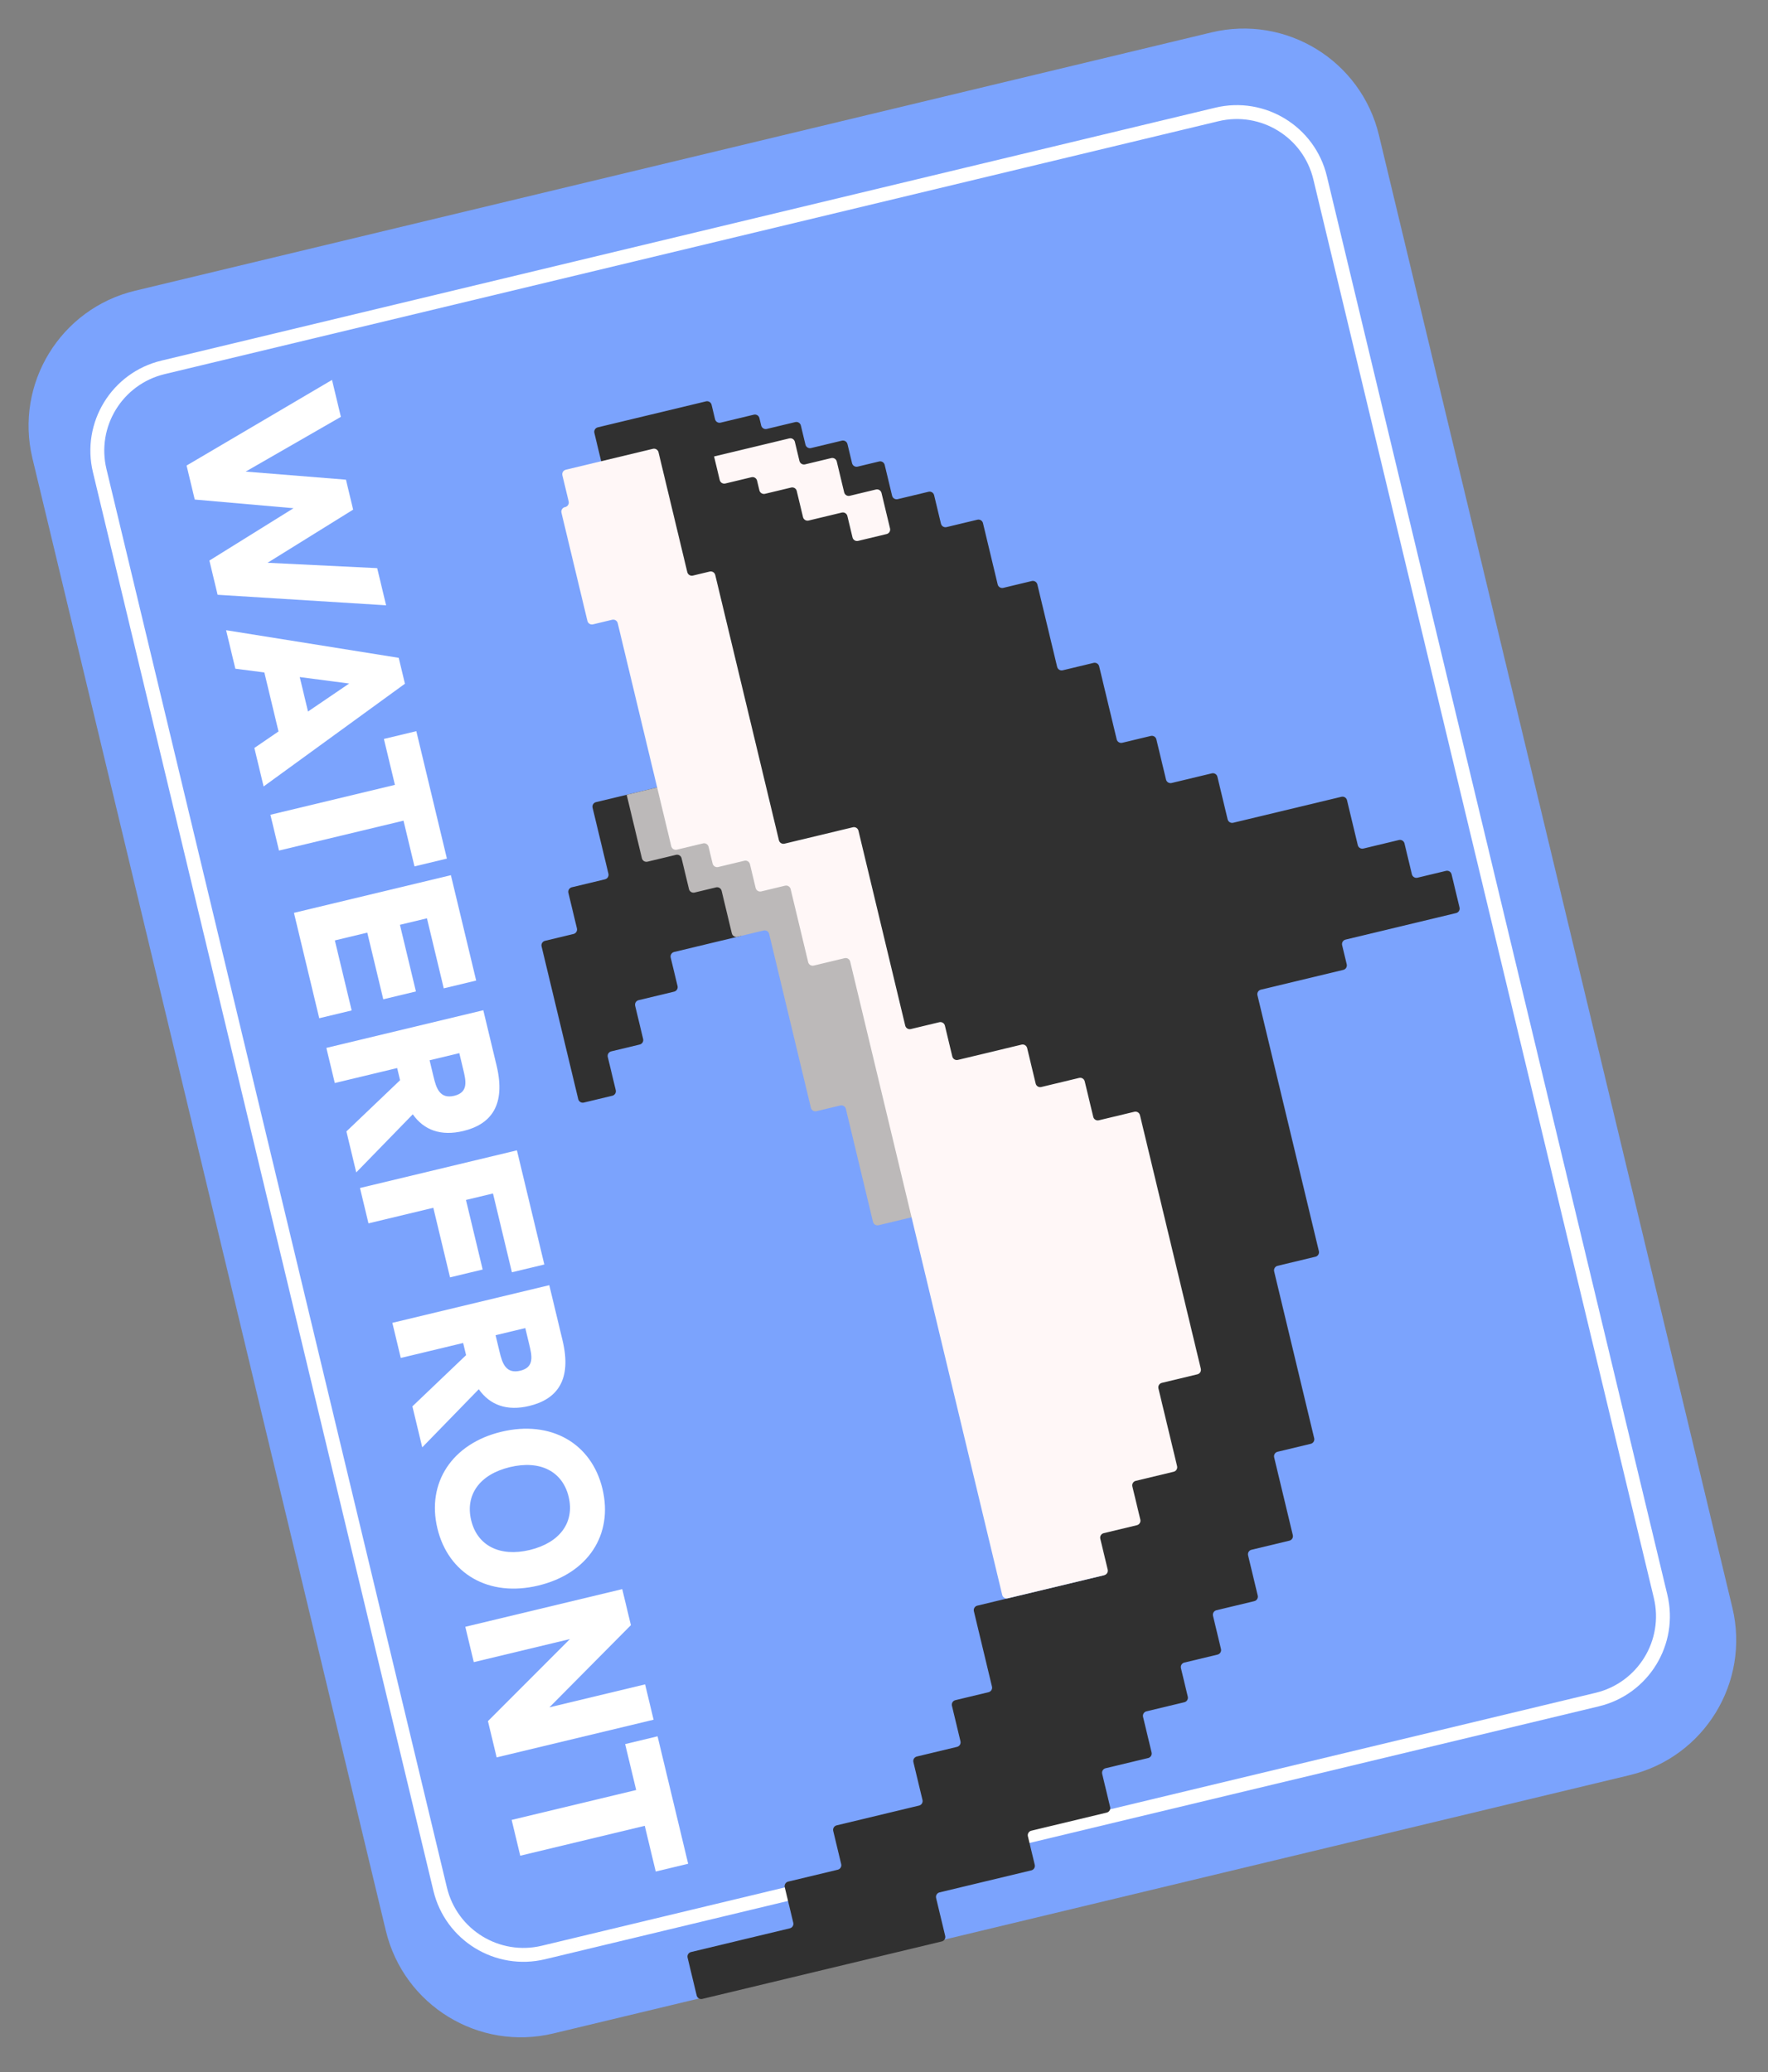 <svg width="302" height="354" viewBox="0 0 302 354" fill="none" xmlns="http://www.w3.org/2000/svg">
<rect x="0" y="0" width="302" height="354" fill="#808080" stroke="none"/>
<path d="M5.539 78.279C2.48 65.534 10.332 52.722 23.077 49.663L206.925 5.539C219.67 2.48 232.481 10.332 235.54 23.077L295.912 274.617C298.971 287.362 291.119 300.174 278.374 303.233L94.526 347.358C81.781 350.417 68.969 342.565 65.91 329.82L5.539 78.279Z" fill="#7BA3FD"/>
<path fill-rule="evenodd" clip-rule="evenodd" d="M208.124 20.708L28.123 63.909C20.901 65.643 16.451 72.903 18.185 80.125L76.341 322.434C78.074 329.657 85.334 334.106 92.557 332.373L272.558 289.171C279.78 287.438 284.23 280.178 282.496 272.956L224.34 30.646C222.607 23.424 215.347 18.974 208.124 20.708ZM27.569 61.602C19.073 63.641 13.838 72.182 15.877 80.679L74.033 322.988C76.073 331.485 84.614 336.72 93.11 334.681L273.112 291.479C281.608 289.44 286.843 280.898 284.804 272.402L226.648 30.092C224.608 21.596 216.067 16.361 207.571 18.4L27.569 61.602Z" fill="white"/>
<path d="M101.527 73.953L102.958 79.916C102.97 79.966 102.987 80.014 103.008 80.061L188.995 268.017C189.202 268.47 188.945 268.999 188.46 269.115L166.938 274.281C166.513 274.383 166.252 274.81 166.354 275.235L169.444 288.112C169.546 288.537 169.285 288.964 168.86 289.066L163.19 290.427C162.765 290.529 162.504 290.956 162.605 291.381L164.062 297.451C164.164 297.876 163.903 298.303 163.478 298.405L156.607 300.054C156.182 300.156 155.92 300.583 156.022 301.008L157.575 307.478C157.677 307.903 157.415 308.33 156.991 308.432L142.911 311.811C142.487 311.913 142.225 312.34 142.327 312.765L143.688 318.435C143.79 318.86 143.528 319.287 143.103 319.389L134.63 321.422C134.205 321.524 133.944 321.951 134.046 322.376L135.502 328.446C135.604 328.871 135.343 329.298 134.918 329.4L118.036 333.452C117.611 333.554 117.349 333.981 117.451 334.406L119.004 340.876C119.106 341.301 119.533 341.563 119.958 341.461L160.867 331.642C161.292 331.54 161.554 331.113 161.452 330.688L159.899 324.218C159.797 323.793 160.058 323.366 160.483 323.264L176.164 319.5C176.589 319.398 176.851 318.971 176.749 318.547L175.58 313.678C175.478 313.253 175.74 312.826 176.165 312.724L189.043 309.633C189.467 309.531 189.729 309.104 189.627 308.679L188.266 303.01C188.164 302.585 188.426 302.158 188.851 302.056L196.122 300.311C196.547 300.209 196.809 299.782 196.707 299.357L195.25 293.287C195.148 292.862 195.41 292.435 195.835 292.333L202.305 290.78C202.73 290.678 202.992 290.251 202.89 289.826L201.721 284.957C201.619 284.532 201.881 284.105 202.306 284.003L207.976 282.643C208.401 282.541 208.662 282.114 208.56 281.689L207.2 276.019C207.098 275.594 207.359 275.167 207.784 275.065L214.255 273.512C214.68 273.41 214.941 272.983 214.839 272.559L213.19 265.688C213.088 265.263 213.35 264.836 213.775 264.734L220.245 263.181C220.67 263.079 220.932 262.652 220.83 262.227L217.643 248.949C217.541 248.524 217.803 248.097 218.228 247.995L223.897 246.634C224.322 246.532 224.584 246.105 224.482 245.68L217.643 217.185C217.541 216.76 217.803 216.333 218.227 216.231L224.698 214.678C225.123 214.576 225.385 214.149 225.283 213.724L214.791 170.012C214.689 169.587 214.951 169.16 215.376 169.058L229.455 165.679C229.88 165.577 230.142 165.15 230.04 164.725L229.255 161.458C229.154 161.033 229.415 160.606 229.84 160.504L248.725 155.972C249.149 155.87 249.411 155.443 249.309 155.018L247.948 149.348C247.846 148.923 247.419 148.662 246.995 148.764L242.126 149.932C241.701 150.034 241.274 149.772 241.172 149.348L239.907 144.078C239.805 143.654 239.378 143.392 238.953 143.494L232.883 144.951C232.459 145.053 232.032 144.791 231.93 144.366L230.088 136.694C229.986 136.269 229.559 136.008 229.134 136.11L210.65 140.546C210.226 140.648 209.798 140.386 209.696 139.961L207.951 132.69C207.849 132.265 207.422 132.003 206.997 132.105L200.126 133.754C199.702 133.856 199.275 133.595 199.173 133.17L197.524 126.299C197.422 125.874 196.994 125.612 196.57 125.714L191.701 126.883C191.276 126.985 190.849 126.723 190.747 126.298L187.752 113.821C187.65 113.396 187.223 113.134 186.799 113.236L181.529 114.501C181.105 114.603 180.677 114.341 180.576 113.916L177.196 99.837C177.094 99.412 176.667 99.151 176.243 99.253L171.374 100.421C170.949 100.523 170.522 100.261 170.42 99.837L167.906 89.361C167.804 88.937 167.377 88.675 166.952 88.777L161.683 90.041C161.258 90.143 160.831 89.882 160.729 89.457L159.56 84.588C159.459 84.163 159.031 83.902 158.607 84.004L153.337 85.268C152.913 85.37 152.486 85.108 152.384 84.684L151.119 79.414C151.017 78.99 150.59 78.728 150.165 78.83L146.498 79.71C146.073 79.812 145.646 79.55 145.544 79.125L144.76 75.858C144.658 75.434 144.231 75.172 143.806 75.274L138.537 76.538C138.112 76.64 137.685 76.379 137.583 75.954L136.799 72.687C136.697 72.262 136.27 72 135.845 72.102L130.976 73.271C130.551 73.373 130.124 73.111 130.022 72.686L129.719 71.422C129.617 70.997 129.19 70.735 128.765 70.837L123.095 72.198C122.67 72.3 122.243 72.038 122.141 71.613L121.55 69.147C121.448 68.722 121.021 68.46 120.596 68.562L102.112 72.999C101.687 73.101 101.425 73.528 101.527 73.953Z" fill="#303030"/>
<path d="M101.808 137.023L107.045 135.766L119.891 132.682C120.316 132.581 120.743 132.842 120.845 133.267L127.012 158.959C127.114 159.384 126.852 159.811 126.427 159.913L115.151 162.619C114.726 162.721 114.465 163.148 114.566 163.573L115.735 168.442C115.837 168.867 115.575 169.294 115.15 169.396L109.08 170.853C108.655 170.955 108.394 171.382 108.496 171.807L109.856 177.476C109.958 177.901 109.697 178.328 109.272 178.43L104.403 179.599C103.978 179.701 103.717 180.128 103.819 180.552L105.179 186.222C105.281 186.647 105.019 187.074 104.595 187.176L99.726 188.344C99.301 188.446 98.874 188.185 98.772 187.76L92.51 161.667C92.408 161.242 92.669 160.815 93.094 160.713L97.963 159.545C98.388 159.443 98.65 159.016 98.548 158.591L97.091 152.521C96.989 152.096 97.251 151.669 97.675 151.567L103.345 150.206C103.77 150.104 104.032 149.677 103.93 149.252L101.223 137.977C101.121 137.552 101.383 137.125 101.808 137.023Z" fill="#303030"/>
<path d="M109.648 146.609L107.045 135.766L113.084 134.316C113.509 134.214 113.936 134.476 114.038 134.901L114.893 138.464L142.189 147.849C142.439 147.935 142.63 148.141 142.697 148.397L157.907 206.585C158.019 207.014 157.757 207.451 157.327 207.554L150.071 209.296C149.646 209.398 149.219 209.136 149.117 208.711L144.488 189.426C144.386 189.001 143.959 188.74 143.535 188.841L139.467 189.818C139.042 189.92 138.615 189.658 138.513 189.233L131.385 159.537C131.283 159.112 130.856 158.85 130.432 158.952L125.963 160.024C125.538 160.126 125.111 159.865 125.009 159.44L123.264 152.168C123.162 151.743 122.735 151.482 122.31 151.584L118.643 152.464C118.218 152.566 117.791 152.304 117.689 151.879L116.424 146.61C116.322 146.185 115.895 145.924 115.471 146.026L110.602 147.194C110.177 147.296 109.75 147.034 109.648 146.609Z" fill="#BCB9B9"/>
<path d="M136.558 78.741L135.774 75.474C135.672 75.049 135.245 74.787 134.82 74.889L121.974 77.972L122.942 82.009C123.044 82.433 123.471 82.695 123.896 82.593L128.365 81.521C128.789 81.419 129.216 81.681 129.318 82.106L129.718 83.771C129.82 84.195 130.247 84.457 130.672 84.355L135.14 83.283C135.565 83.181 135.992 83.443 136.094 83.867L137.166 88.336C137.268 88.76 137.695 89.022 138.12 88.92L143.79 87.559C144.215 87.458 144.642 87.719 144.744 88.144L145.624 91.811C145.726 92.236 146.153 92.498 146.578 92.396L151.447 91.228C151.871 91.126 152.133 90.699 152.031 90.274L150.574 84.204C150.472 83.779 150.045 83.517 149.62 83.619L145.152 84.692C144.727 84.793 144.3 84.532 144.198 84.107L142.934 78.838C142.832 78.413 142.405 78.151 141.98 78.253L137.512 79.326C137.087 79.427 136.66 79.166 136.558 78.741Z" fill="#FFF7F7"/>
<path d="M96.65 80.239L101.487 79.078L111.53 76.668C111.955 76.566 112.382 76.828 112.484 77.252L117.401 97.739C117.503 98.163 117.93 98.425 118.354 98.323L121.221 97.635C121.646 97.533 122.073 97.795 122.175 98.22L133.051 143.534C133.152 143.959 133.58 144.221 134.004 144.119L145.681 141.316C146.106 141.214 146.533 141.476 146.635 141.901L154.627 175.201C154.729 175.626 155.156 175.888 155.581 175.786L160.45 174.618C160.874 174.516 161.302 174.777 161.403 175.202L162.668 180.471C162.77 180.896 163.197 181.158 163.622 181.056L174.497 178.446C174.922 178.344 175.349 178.606 175.451 179.03L176.908 185.1C177.01 185.525 177.437 185.787 177.862 185.685L184.333 184.132C184.757 184.03 185.184 184.292 185.286 184.717L186.743 190.787C186.845 191.212 187.272 191.473 187.697 191.371L193.767 189.915C194.192 189.813 194.619 190.074 194.721 190.499L205.116 233.811C205.218 234.236 204.957 234.663 204.532 234.765L198.462 236.222C198.037 236.324 197.775 236.751 197.877 237.176L199.422 243.615L201.064 250.454C201.166 250.879 200.904 251.306 200.479 251.408L194.009 252.961C193.584 253.063 193.322 253.49 193.424 253.915L194.785 259.584C194.887 260.009 194.625 260.436 194.2 260.538L188.531 261.899C188.106 262.001 187.844 262.428 187.946 262.853L189.211 268.122C189.313 268.547 189.051 268.974 188.626 269.076L172.144 273.031C171.719 273.133 171.292 272.872 171.19 272.447L145.225 164.262C145.123 163.837 144.696 163.575 144.271 163.677L139.002 164.942C138.577 165.044 138.15 164.782 138.048 164.357L135.054 151.88C134.952 151.455 134.525 151.194 134.1 151.296L130.032 152.272C129.607 152.374 129.18 152.112 129.078 151.687L128.102 147.619C128 147.195 127.573 146.933 127.148 147.035L122.68 148.107C122.255 148.209 121.828 147.947 121.726 147.523L121.038 144.656C120.936 144.231 120.509 143.97 120.084 144.072L115.616 145.144C115.191 145.246 114.764 144.984 114.662 144.559L111.194 130.111L105.516 106.453C105.414 106.028 104.987 105.767 104.562 105.869L101.295 106.653C100.87 106.755 100.443 106.493 100.341 106.068L95.905 87.584C95.803 87.159 96.065 86.732 96.49 86.63L96.553 86.615C96.978 86.513 97.24 86.086 97.138 85.661L96.065 81.193C95.963 80.768 96.225 80.341 96.65 80.239Z" fill="#FFF7F7"/>
<path d="M31.871 79.525L33.265 85.333L50.136 86.816L35.767 95.756L37.17 101.602L65.953 103.399L64.43 97.053L45.702 96.137L60.322 87.056L59.095 81.94L41.964 80.56L58.227 71.206L56.713 64.899L31.871 79.525Z" fill="white"/>
<path d="M43.45 127.769L45.029 134.346L69.169 116.796L68.107 112.373L38.622 107.654L40.201 114.231L45.155 114.872L47.573 124.949L43.45 127.769ZM51.201 115.658L59.643 116.764L52.613 121.543L51.201 115.658Z" fill="white"/>
<path d="M46.189 139.179L47.657 145.294L68.926 140.19L70.8 147.997L76.338 146.668L71.114 124.899L65.575 126.228L67.458 134.074L46.189 139.179Z" fill="white"/>
<path d="M50.21 155.935L54.531 173.936L60.069 172.606L57.198 160.645L62.737 159.315L65.469 170.7L71.046 169.362L68.314 157.977L72.929 156.869L75.8 168.831L81.338 167.501L77.018 149.501L50.21 155.935Z" fill="white"/>
<path d="M60.852 200.274L70.51 190.349C72.423 193.063 75.32 194.117 79.128 193.203C83.897 192.058 86.441 188.763 84.817 181.994L82.555 172.571L55.747 179.005L57.187 185.005L67.841 182.448L67.98 183.025L68.34 184.525L59.172 193.274L60.852 200.274ZM73.38 181.118L78.457 179.9L79.131 182.708C79.583 184.592 80.063 186.592 77.601 187.183C75.101 187.783 74.515 185.849 74.054 183.926L73.38 181.118Z" fill="white"/>
<path d="M61.491 202.938L62.941 208.976L74.018 206.318L76.87 218.203L82.447 216.864L79.595 204.979L84.21 203.872L87.441 217.333L92.98 216.004L88.299 196.504L61.491 202.938Z" fill="white"/>
<path d="M72.124 247.239L81.782 237.314C83.695 240.028 86.592 241.082 90.4 240.168C95.169 239.023 97.713 235.728 96.089 228.959L93.827 219.536L67.019 225.97L68.459 231.97L79.113 229.413L79.252 229.99L79.612 231.49L70.444 240.239L72.124 247.239ZM84.652 228.083L89.729 226.865L90.403 229.673C90.855 231.557 91.335 233.557 88.873 234.148C86.373 234.748 85.787 232.814 85.326 230.891L84.652 228.083Z" fill="white"/>
<path d="M74.712 261.074C76.577 268.843 83.485 272.88 91.946 270.849C100.446 268.809 104.788 262.153 102.905 254.307C101.04 246.538 94.103 242.549 85.641 244.579C77.218 246.601 72.847 253.304 74.712 261.074ZM80.481 259.689C79.448 255.381 81.898 251.864 87.091 250.618C92.322 249.363 96.102 251.384 97.135 255.692C98.179 260.038 95.642 263.535 90.488 264.772C85.372 266 81.525 264.035 80.481 259.689Z" fill="white"/>
<path d="M110.194 287.728L93.847 291.651L107.766 277.612L106.289 271.458L79.481 277.892L80.93 283.931L97.354 279.989L83.349 294.008L84.835 300.2L111.643 293.766L110.194 287.728Z" fill="white"/>
<path d="M87.398 310.88L88.866 316.996L110.136 311.891L112.01 319.699L117.548 318.369L112.323 296.6L106.785 297.929L108.668 305.776L87.398 310.88Z" fill="white"/>
</svg>
